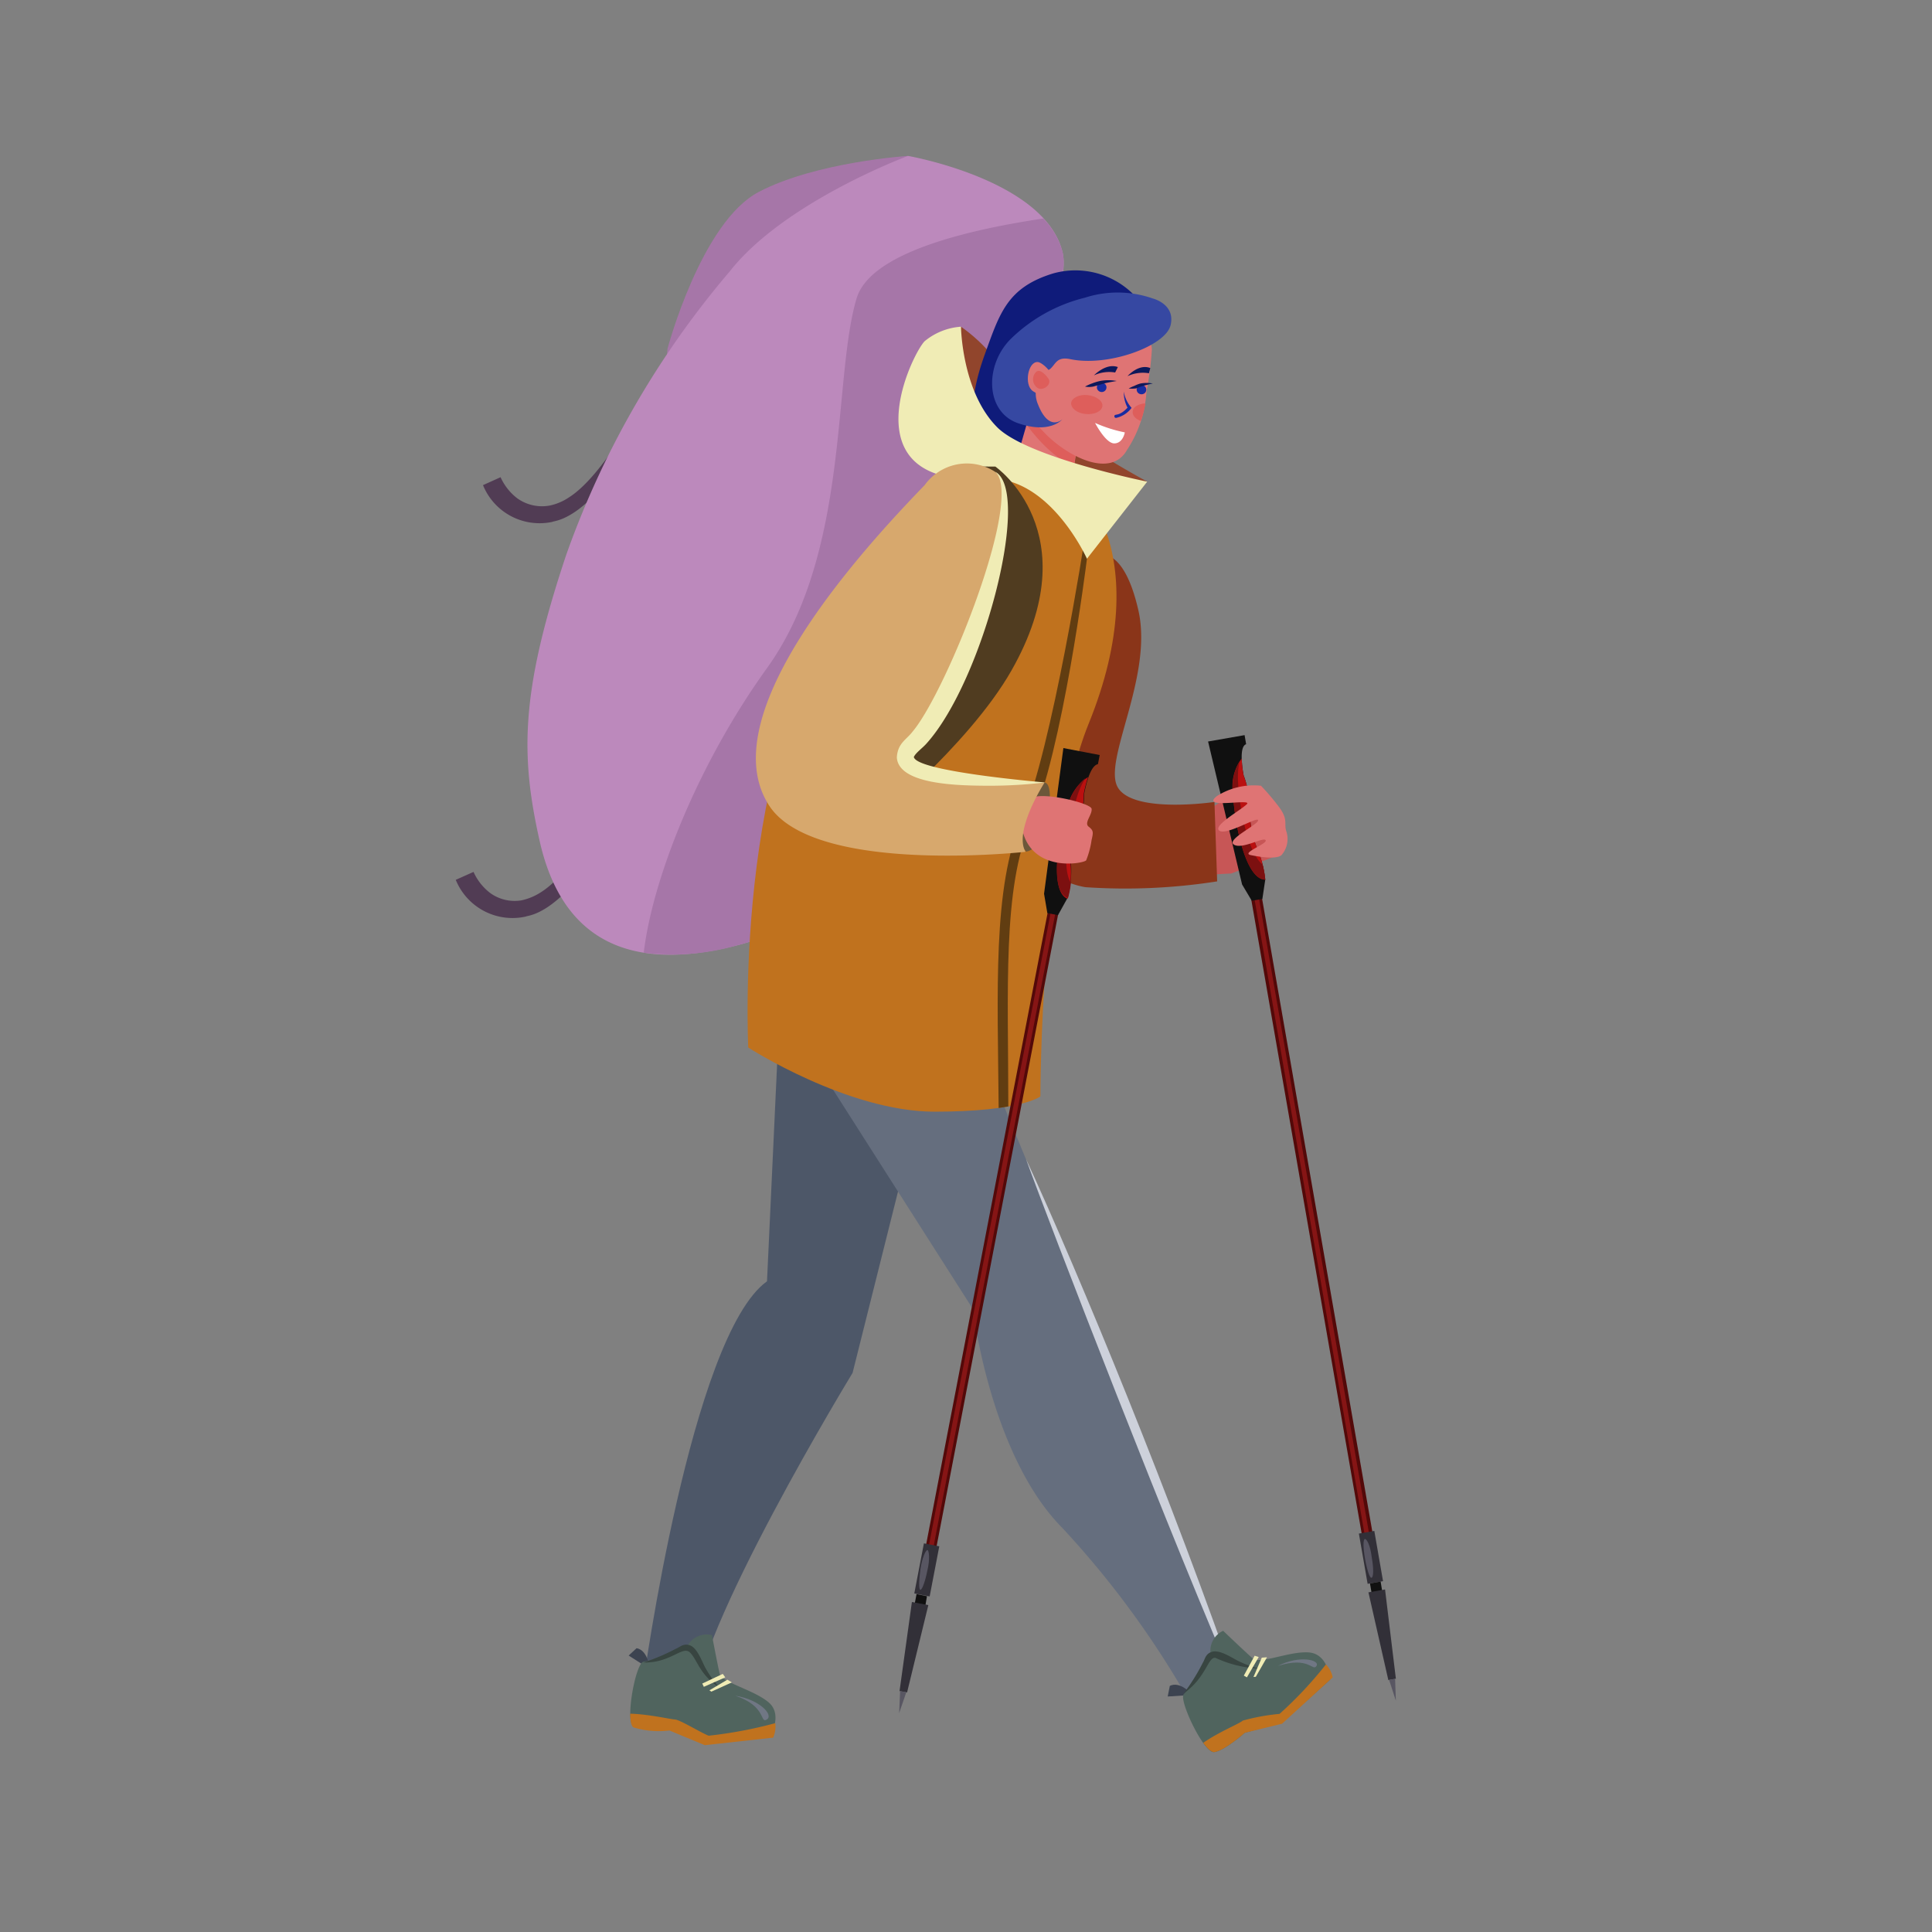 <svg id="Layer_1" data-name="Layer 1" xmlns="http://www.w3.org/2000/svg" viewBox="0 0 100 100"><rect x="0" y="0" width="100" height="100" fill="#808080" stroke="none"/><defs><style>.cls-1{fill:#513c54;}.cls-2{fill:#a676a8;}.cls-3{fill:#c75656;}.cls-4{fill:#530909;}.cls-5{fill:#861515;}.cls-6{fill:#323038;}.cls-7{fill:#101010;}.cls-8{fill:#585662;}.cls-9{fill:#ba1010;}.cls-10{fill:#7c1010;}.cls-11{fill:#df7474;}.cls-12{fill:#8a3519;}.cls-13{fill:#4d5768;}.cls-14{fill:#656e7e;}.cls-15{fill:#cdd1db;}.cls-16{fill:#bc89bc;}.cls-17{fill:#c0721e;}.cls-18{fill:#613d11;}.cls-19{fill:#91452c;}.cls-20{fill:#de5e5b;}.cls-21{fill:#0f1b7a;}.cls-22{fill:#192ca1;}.cls-23{fill:#0e185a;}.cls-24{fill:#fff;}.cls-25{fill:#3648a2;}.cls-26{fill:#f0ecb5;}.cls-27{fill:#503c20;}.cls-28{fill:#6c573a;}.cls-29{fill:#d7a86d;}.cls-30{fill:#3c4350;}.cls-31{fill:#50645e;}.cls-32{fill:#384541;}.cls-33{fill:#707784;}</style></defs><path class="cls-1" d="M34.6,19.31c-3.43,7.77-5.93,7.61-6,7.7A3.16,3.16,0,0,1,25,25.11l.91-.41a2.84,2.84,0,0,0,.86,1.09,2.2,2.2,0,0,0,1.67.38,2.79,2.79,0,0,0,1-.42c1.73-1.08,3.81-4.82,4.69-6.65Z"/><path class="cls-1" d="M33.22,39.73c-3.43,7.78-5.92,7.62-6,7.71a3.17,3.17,0,0,1-3.63-1.9l.92-.41a2.82,2.82,0,0,0,.86,1.09A2.15,2.15,0,0,0,27,46.6a3,3,0,0,0,1-.42c1.73-1.08,3.81-4.82,4.7-6.65Z"/><path class="cls-2" d="M37.85,19.05s-3.61,1.15-3.3-1c0,0,1.74-6.56,4.73-8.12S47,8.07,47,8.07Z"/><path class="cls-3" d="M59.45,42.93s2.5.2,3-.81c.35-.71,2.81-1.45,2.81-1.45l.84,3.61-2.36.93L61,45.36Z"/><rect class="cls-4" x="67.65" y="46.25" width="0.56" height="33.73" transform="translate(-9.82 12.59) rotate(-9.88)"/><polygon class="cls-5" points="70.92 79.71 70.69 79.75 64.93 46.52 65.16 46.48 70.92 79.71"/><rect class="cls-6" x="70.55" y="79.29" width="0.81" height="2.64" transform="translate(-12.75 13.34) rotate(-9.86)"/><polygon class="cls-7" points="71.54 82.34 70.99 82.43 70.91 81.96 71.46 81.86 71.54 82.34"/><polygon class="cls-6" points="72.25 86.89 71.86 86.96 70.83 82.42 71.69 82.27 72.25 86.89"/><polygon class="cls-8" points="72.25 88.03 71.9 86.95 72.21 86.9 72.25 88.03"/><path class="cls-7" d="M64.27,39.26a5.87,5.87,0,0,0,.1.87,5.36,5.36,0,0,1,.33,2.06,4.86,4.86,0,0,0,.36,1.69,5.77,5.77,0,0,1,.43,1.65l-.15,1-.55.09-.5-.84-1.76-7.4,1.89-.33.08.47C64.31,38.58,64.26,38.91,64.27,39.26Z"/><path class="cls-9" d="M65.49,45.53c-1,0-1.58-2.8-1.67-4.45a2.41,2.41,0,0,1,.45-1.82,5.87,5.87,0,0,0,.1.87,5.36,5.36,0,0,1,.33,2.06,4.86,4.86,0,0,0,.36,1.69A5.77,5.77,0,0,1,65.49,45.53Z"/><path class="cls-10" d="M64.08,40.45a4,4,0,0,1,.08-1.05,2.69,2.69,0,0,0-.34,1.68c.09,1.65.67,4.46,1.67,4.45a4.39,4.39,0,0,0-.14-.78C64.6,44.14,64.15,41.87,64.08,40.45Z"/><path class="cls-8" d="M71,80.6c.1.57.1,1,0,1.06s-.25-.43-.35-1-.1-1,0-1S70.93,80,71,80.6Z"/><path class="cls-11" d="M65.27,40.67a3.55,3.55,0,0,0-2.29.54c-.89.7,1.86.1,1.56.41S62.73,42.75,63.12,43s2-.77,2-.54-1.68,1-1.25,1.26,1.54-.42,1.64-.23-1.3.66-.77.77,1.35.22,1.59,0A1.27,1.27,0,0,0,66.57,43c-.12-.42.14-.6-.46-1.35A12.43,12.43,0,0,0,65.27,40.67Z"/><path class="cls-12" d="M56.8,28.74s1.33-.61,2.12,2.84-1.87,7.81-1.06,9.18,5,.75,5,.75L63,45.62a30.61,30.61,0,0,1-6.82.3c-2.24-.38-3.28-2.33-3-4.83S56.8,28.74,56.8,28.74Z"/><path class="cls-13" d="M47.86,56.17,44.13,71.06S35.9,84.55,35.9,88.57l-2.61-1.43s2.47-18,6.41-20.82l.81-17.39Z"/><path class="cls-14" d="M40.51,52.31l9.85,15.45S51.25,75.33,55,79.1a47.77,47.77,0,0,1,6.85,9.47l2.32-.75L56.47,68.14,49.74,51.87Z"/><path class="cls-15" d="M64.19,87.82C60.83,80.19,54.2,63.05,53.11,60,55.88,66,60.67,77.63,64.19,87.82Z"/><path class="cls-16" d="M47,8.07s7.11,1.24,8,5-8.85,16-8,22.12S44.5,47.3,38.15,48.93s-9.23-1-10.22-5.41-1-7.68,1.37-14.78a46.52,46.52,0,0,1,8.47-14.69C40.6,10.44,47,8.07,47,8.07Z"/><path class="cls-2" d="M55,13.05a4,4,0,0,0-1-1.74c-4.08.61-9,1.81-9.67,4.16C43.1,19.61,44,28.6,39.7,34.58c-3.6,5-5.93,10.93-6.38,14.73a12,12,0,0,0,4.83-.38C44.5,47.3,47.87,41.34,47,35.17S55.84,16.79,55,13.05Z"/><path class="cls-17" d="M53.29,23.85s-1.37-.77-8.41,6.28-6.15,24.09-6.15,24.09,5.15,3.32,9.64,3.32,5.48-.79,5.48-.79,0-13.1,2.49-19.27C59.92,28.7,56.08,23.85,53.29,23.85Z"/><path class="cls-18" d="M56.26,28.92l-.1-1.18c0,.1-1.7,11-3.28,14.69-1.51,3.49-1.24,8.89-1.19,14.92l.5-.08c0-6-.31-11.28,1.15-14.65C55,38.88,56.21,29.33,56.26,28.92Z"/><path class="cls-19" d="M49.74,16.91A8.36,8.36,0,0,1,52.3,19.8c.83,1.74,7.08,5.13,7.08,5.13s-3.64.93-3.74,1-7.06-3-7.06-3Z"/><path class="cls-11" d="M55.24,25.89c.07-.51.24-1,.35-1.74.17-1.1.34-1.91.34-1.91l-2.7-1.18s-.43,1.76-.74,3.17C52.28,25.15,55.19,26.23,55.24,25.89Z"/><path class="cls-20" d="M53.23,21.06l-.18.8A9,9,0,0,0,54,23a6.4,6.4,0,0,0,1.57,1.18c.17-1.1.34-1.91.34-1.91Z"/><path class="cls-21" d="M59.79,17.21s-2.37,2.36-3.27,2.59-2.9.55-2.9.55-1.08,3.55-1.2,4.33c0,0-3.46-.77-1.45-6.33.77-2.12,1.15-3.47,3.55-4.2A4.26,4.26,0,0,1,59.79,17.21Z"/><path class="cls-11" d="M58.13,16.35s1.46.62,1.49,1.75a16.79,16.79,0,0,1-.28,2.18,6.14,6.14,0,0,1-1,3c-.82,1.48-3,.4-4.21-.81-1.34-1.37-1.44-1.76-1.24-3.76S55.81,15.3,58.13,16.35Z"/><path class="cls-22" d="M57.68,21.55c0-.17.22.05.68-.45a1.66,1.66,0,0,1-.19-.83,1.65,1.65,0,0,0,.4.84,1.35,1.35,0,0,1-.8.52h0A.08.08,0,0,1,57.68,21.55Z"/><path class="cls-22" d="M56.85,20.22a.25.25,0,0,0,.35,0,.24.24,0,0,0,0-.34.26.26,0,0,0-.35,0A.23.23,0,0,0,56.85,20.22Z"/><path class="cls-22" d="M58.91,20.34a.26.26,0,0,0,.35,0,.24.24,0,0,0,0-.34.26.26,0,0,0-.36,0A.24.24,0,0,0,58.91,20.34Z"/><path class="cls-23" d="M57.8,19.72a2.26,2.26,0,0,0-.86,0,2.64,2.64,0,0,0-.4.12,2.59,2.59,0,0,0-.38.17,1.16,1.16,0,0,0,.42,0l.4-.11C57.24,19.81,57.52,19.77,57.8,19.72Z"/><path class="cls-23" d="M59.67,19.85a1.73,1.73,0,0,0-.64,0,1.66,1.66,0,0,0-.31.12,2,2,0,0,0-.3.14,1.65,1.65,0,0,0,.32,0c.11,0,.21-.08.31-.1A6.25,6.25,0,0,1,59.67,19.85Z"/><path class="cls-23" d="M57.86,19l-.14.28a1.87,1.87,0,0,0-1.1.15S57.25,18.77,57.86,19Z"/><path class="cls-23" d="M59.54,19.05l-.07.27a1.9,1.9,0,0,0-1.11.15S58.93,18.81,59.54,19.05Z"/><path class="cls-24" d="M58.22,22.38a7.27,7.27,0,0,1-1.54-.49s.55,1.07,1,1.06S58.22,22.38,58.22,22.38Z"/><path class="cls-25" d="M59.67,15.45s1.18.29.92,1.38S57.34,19,55.4,18.59c-.73-.15-.75.27-1.06.52a1.44,1.44,0,0,0-.61,1.83c.57,1.44,1.26.76,1.26.76s-.63.79-2.31.2-1.73-3-.36-4.36a8.34,8.34,0,0,1,3.83-2.13A5.52,5.52,0,0,1,59.67,15.45Z"/><path class="cls-11" d="M53.72,18.74c.2,0,1,.65.75,1.23s-.51.6-1,.28S53.21,18.69,53.72,18.74Z"/><path class="cls-20" d="M54.24,19.56s-.39-.54-.62-.3a.54.54,0,0,0,.1.83C54,20.25,54.5,19.88,54.24,19.56Z"/><path class="cls-20" d="M55.44,20.87c0,.27.31.52.76.56s.83-.14.86-.41-.32-.52-.76-.57S55.46,20.6,55.44,20.87Z"/><path class="cls-20" d="M58.63,21.3c0-.23.3-.4.66-.42a5.4,5.4,0,0,1-.24.91C58.78,21.69,58.6,21.5,58.63,21.3Z"/><path class="cls-26" d="M59.38,24.93s-6.2-1.25-7.76-2.81c-1.84-1.84-1.88-5.21-1.88-5.21a3.32,3.32,0,0,0-1.88.75c-.68.69-4,7.56,3.19,7.12,3.27-.19,5.21,4.14,5.21,4.14Z"/><path class="cls-27" d="M49.53,24.14s2.74,2.25,1.58,6.73-6.32,8.06-6.32,8.06v4s5.32-4.28,7.56-8.22c4.07-7.15-.83-10.56-.83-10.56Z"/><path class="cls-28" d="M54.17,42.73s.5-2.36-.2-2.23-1.74,2.42-1.74,2.42l.88,1.16S53.88,44,54.17,42.73Z"/><polygon class="cls-4" points="48.4 80.44 47.86 80.34 54.23 47.22 54.77 47.32 48.4 80.44"/><polygon class="cls-5" points="48.25 80.41 48.01 80.36 54.38 47.25 54.62 47.29 48.25 80.41"/><rect class="cls-6" x="47.56" y="79.94" width="0.81" height="2.64" transform="translate(16.19 -7.59) rotate(10.87)"/><polygon class="cls-7" points="47.9 83.09 47.35 82.98 47.44 82.51 47.98 82.62 47.9 83.09"/><polygon class="cls-6" points="46.95 87.6 46.56 87.53 47.2 82.92 48.05 83.08 46.95 87.6"/><polygon class="cls-8" points="46.54 88.67 46.59 87.53 46.91 87.59 46.54 88.67"/><path class="cls-7" d="M56.34,40.22a6.34,6.34,0,0,0-.22.85,5.34,5.34,0,0,1-.41,2,4.68,4.68,0,0,0-.27,1.7,5.45,5.45,0,0,1-.18,1.7l-.5.9-.55-.11-.17-1,1-7.54,1.88.36-.09.47C56.61,39.6,56.46,39.89,56.34,40.22Z"/><path class="cls-9" d="M55.26,46.52c-.94-.35-.49-3.18,0-4.75a2.42,2.42,0,0,1,1.06-1.55,6.34,6.34,0,0,0-.22.85,5.34,5.34,0,0,1-.41,2,4.68,4.68,0,0,0-.27,1.7A5.45,5.45,0,0,1,55.26,46.52Z"/><path class="cls-10" d="M55.74,41.27a3.76,3.76,0,0,1,.45-1,2.63,2.63,0,0,0-.91,1.46c-.51,1.57-1,4.4,0,4.75a4.52,4.52,0,0,0,.15-.78C54.92,44.91,55.31,42.63,55.74,41.27Z"/><path class="cls-8" d="M48,81.29c-.11.56-.27,1-.36,1s-.08-.49,0-1.06.27-1,.36-1S48.14,80.72,48,81.29Z"/><path class="cls-11" d="M52.87,42.72s0-1,.49-1.39,3.09.23,3.14.53-.41.73-.15.93.24.3.15.69a4.52,4.52,0,0,1-.28,1.05C56.11,44.7,53.25,45.24,52.87,42.72Z"/><path class="cls-29" d="M54.07,40.5s-9.28.18-6.79-2,6-12.85,4.24-14.07a2.69,2.69,0,0,0-3.66.68c-3.27,3.38-11.17,12-8,16.66,2.44,3.52,13.22,2.32,13.22,2.32C52.45,43,54.07,40.5,54.07,40.5Z"/><path class="cls-26" d="M47.3,39.18c.1-.22.45-.46.66-.7,2.93-3.26,5.45-13,3.56-14.06C53,25.78,49,35.75,47.25,37.85c-.33.44-.79.61-.83,1.36.1,1.4,3.15,1.45,4.67,1.46a24.69,24.69,0,0,0,3-.17C54,40.49,47.42,39.94,47.3,39.18Z"/><path class="cls-30" d="M33.6,86.24s-.09-.83-.65-.93l-.41.38.94.6Z"/><path class="cls-31" d="M36.85,84.63s.29,1.54.4,2,1.76.83,2.53,1.48.06,1.8.06,1.8l-3.31.32-1.88-.71a4.52,4.52,0,0,1-1.86-.16c-.45-.28.11-3.26.51-3.35s2-.34,2.4-1A1.16,1.16,0,0,1,36.85,84.63Z"/><path class="cls-32" d="M37.22,87.33c-1-.63-1.13-1.43-1.51-1.8s-1,.56-2.41.52A10.35,10.35,0,0,0,35,85.33c.17-.06.38-.3.73-.16s.58.76.76,1.12A5.75,5.75,0,0,0,37.22,87.33Z"/><polygon class="cls-26" points="37.41 86.64 36.35 87.14 36.43 87.31 37.54 86.82 37.41 86.64"/><polygon class="cls-26" points="37.65 86.94 36.72 87.49 36.82 87.56 37.88 87.08 37.65 86.94"/><path class="cls-17" d="M34.93,89c.24,0,1.3.66,1.75.84a22.53,22.53,0,0,0,3.45-.65,1.47,1.47,0,0,1-.11.75l-3.54.39-1.83-.76a4.52,4.52,0,0,1-1.86-.16c-.12-.07-.17-.35-.17-.71C33.54,88.72,34.77,89,34.93,89Z"/><path class="cls-33" d="M38.06,87.77c1.26.2,2,1,1.63,1.23S39.7,88.32,38.06,87.77Z"/><path class="cls-30" d="M61.62,87.63s-.55-.62-1.07-.37l-.11.55,1.12-.07Z"/><path class="cls-31" d="M63.31,84.41s1.13,1.08,1.52,1.42,1.91-.38,2.92-.3,1.1,1.41,1.1,1.41l-2.48,2.22-1.94.53s-1.06.94-1.59,1-1.84-2.7-1.57-3,1.42-1.47,1.38-2.19A1.14,1.14,0,0,1,63.31,84.41Z"/><path class="cls-32" d="M65.19,86.37a6.14,6.14,0,0,1-2.28-.56c-.39-.06-.46,1-1.64,1.84a10.53,10.53,0,0,0,1-1.61c.1-.15.12-.46.49-.55s.92.26,1.27.45A5.19,5.19,0,0,0,65.19,86.37Z"/><polygon class="cls-26" points="64.94 85.7 64.38 86.73 64.54 86.82 65.15 85.77 64.94 85.7"/><polygon class="cls-26" points="65.31 85.8 64.88 86.8 65 86.79 65.58 85.78 65.31 85.8"/><path class="cls-17" d="M64.32,89.06a10.82,10.82,0,0,1,1.91-.35,20.59,20.59,0,0,0,2.4-2.56,1.34,1.34,0,0,1,.35.67l-2.62,2.4-1.93.47s-1.06.94-1.59,1c-.15,0-.35-.19-.56-.48C63.05,89.66,64.21,89.19,64.32,89.06Z"/><path class="cls-33" d="M66.14,86.23c1.12-.58,2.2-.31,2,0S67.78,85.71,66.14,86.23Z"/></svg>